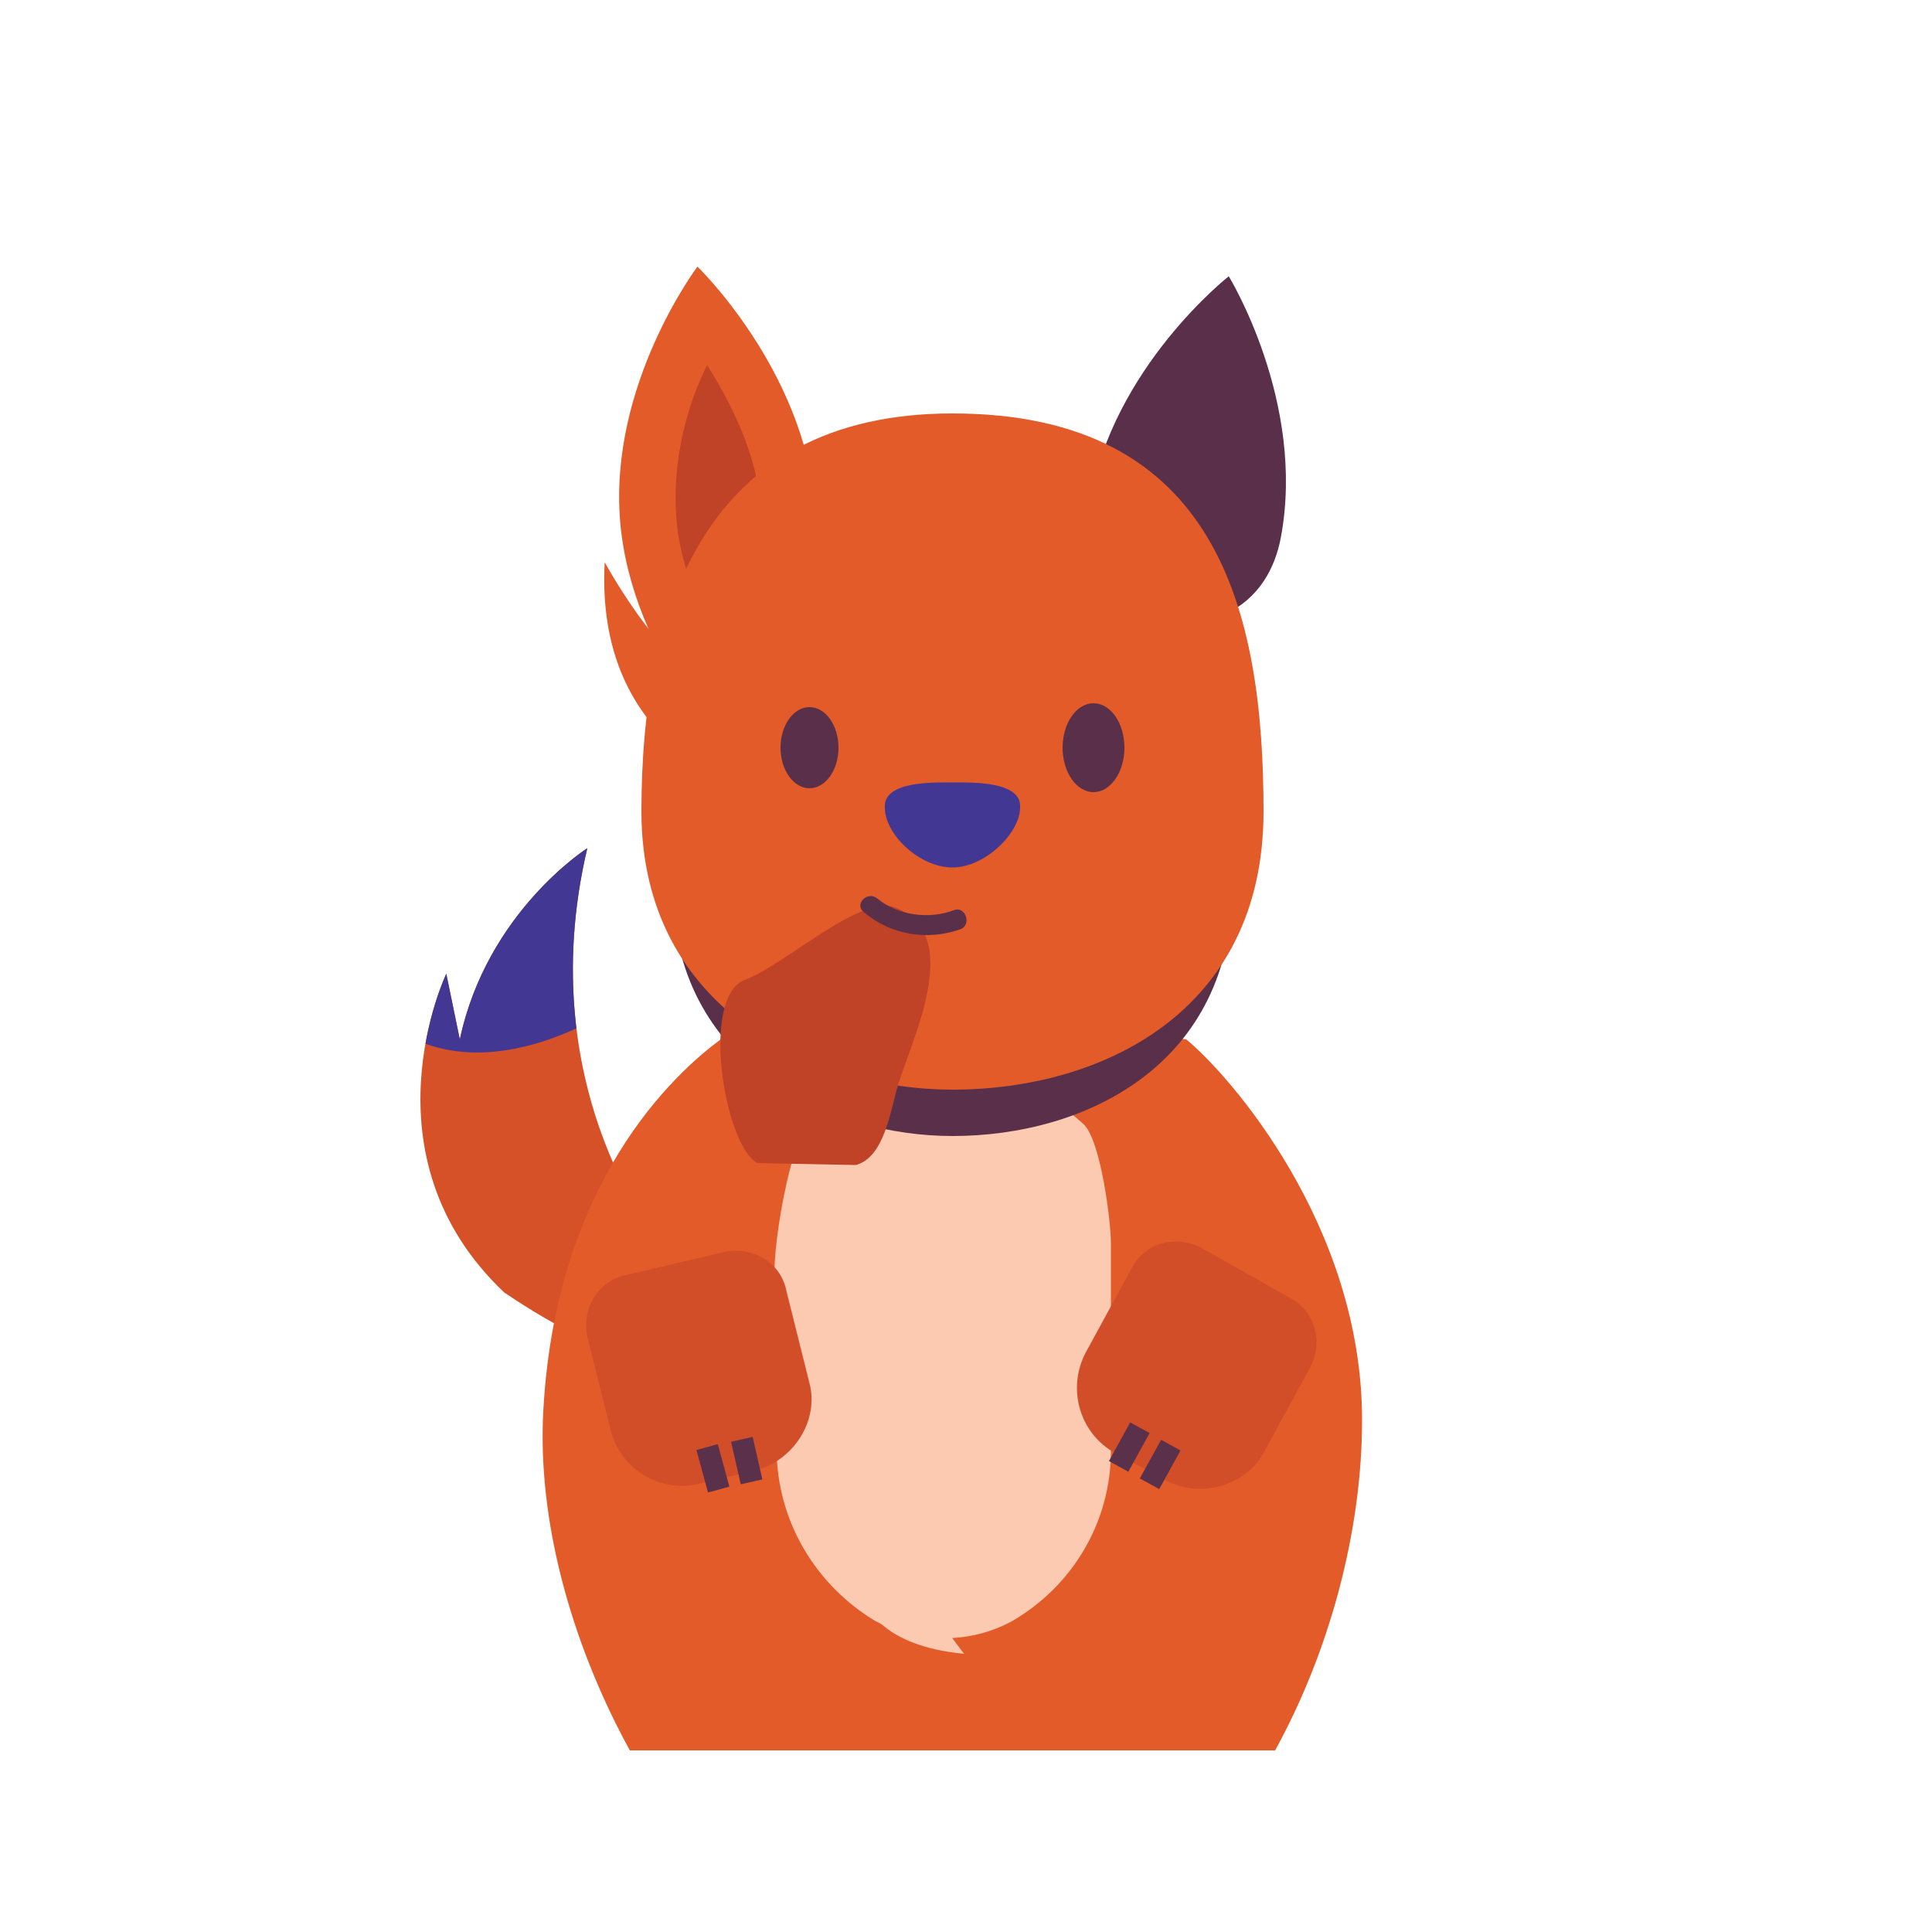 <?xml version="1.0" encoding="utf-8"?>
<!-- Generator: Adobe Illustrator 21.0.0, SVG Export Plug-In . SVG Version: 6.00 Build 0)  -->
<svg version="1.1" id="Layer_1" xmlns="http://www.w3.org/2000/svg" xmlns:xlink="http://www.w3.org/1999/xlink" x="0px" y="0px"
	 viewBox="0 0 100 100" style="enable-background:new 0 0 100 100;" xml:space="preserve">
<style type="text/css">
	.st0{clip-path:url(#XMLID_3_);fill:#423894;}
	.st1{display:none;fill:none;stroke:#EA8A31;stroke-width:0.596;stroke-miterlimit:10;}
	.st2{fill:none;}
	.st3{fill:#E35B29;}
	.st4{fill:#FBCAB1;}
	.st5{fill:#5A2F49;}
	.st6{fill:#C04227;}
	.st7{fill:#423894;}
	.st8{fill:#D14E28;}
	.st9{fill:none;stroke:#5A304A;stroke-width:1.146;stroke-miterlimit:10;}
</style>
<g id="XMLID_24923_">
	<g id="XMLID_24924_">
		<defs>
			<path id="XMLID_24925_" d="M34.4,64.7c0,0-7-8.1-4-20.8c0,0-5.2,3.3-6.6,9.9l-0.7-3.4c0,0-4.5,9.4,3,16.5
				C38,74.9,34.4,64.7,34.4,64.7z"/>
		</defs>
		<use xlink:href="#XMLID_24925_"  style="overflow:visible;fill:#D65028;"/>
		<clipPath id="XMLID_3_">
			<use xlink:href="#XMLID_24925_"  style="overflow:visible;"/>
		</clipPath>
		<path id="XMLID_24926_" class="st0" d="M17.3,42.6c0,0,3.7,11,4.4,11.3c5.3,2.2,11.4-2.6,11.4-2.6L33,41.1L17.3,42.6z"/>
	</g>
</g>
<path id="XMLID_85_" class="st1" d="M61,82.3c0,0-3.3,1.4-8.9,1.6"/>
<g id="XMLID_30_">
</g>
<rect x="10" y="10" class="st2" width="80" height="80"/>
<path class="st3" d="M70.5,73.5c0,5.8-1.7,12-4.5,17.1H32.6c-2.8-5.1-4.7-11.3-4.5-17.1c0.5-12.3,6.9-18,9.2-19.7
	c0,0,23.8-0.2,24.1,0C63.6,55.6,70.5,63.4,70.5,73.5z"/>
<g>
	<path id="XMLID_6174_" class="st4" d="M56.1,58.2c-3.8-3.5-10.7-4.9-13.9-0.8c-1.7,2.1-2.4,9.3-2,8.7V75c0,3.8,2.1,7.1,5.1,8.9
		c1.1,0.6,2.3,0.9,3.5,0.9h0c1.3,0,2.5-0.3,3.6-0.9c3.1-1.8,5.1-5.1,5.1-8.8V64.3C57.5,63.3,57,59.1,56.1,58.2z"/>
	<path id="XMLID_6173_" class="st4" d="M44.9,83.1c0,0,0.7,2.1,5,2.5c0,0-2.3-3-2.5-3.7"/>
</g>
<g id="XMLID_342_">
	<path id="XMLID_3033_" class="st5" d="M63.8,45.8c0,9.3-7.6,13-14.5,13c-6.3,0-14.5-3.6-14.5-13c0-9.3,2.9-18.5,14.5-18.6
		C61.6,27.2,63.8,36.4,63.8,45.8z"/>
</g>
<g id="XMLID_333_">
	<path id="XMLID_341_" class="st3" d="M42.2,26.2c-0.6-7.1-6.1-12.4-6.1-12.4s-4.6,6.1-4,13.2c0.6,7.1,6.1,12.4,6.1,12.4
		S42.7,33.2,42.2,26.2z"/>
	<path id="XMLID_335_" class="st6" d="M37.8,34.2c-1.2-1.9-2.6-4.5-2.8-7.5c-0.2-3,0.6-5.8,1.6-7.8c1.2,1.9,2.6,4.6,2.8,7.5
		C39.6,29.3,38.7,32.1,37.8,34.2z"/>
	<path id="XMLID_334_" class="st3" d="M38,40.5c0,0-7.2-2.2-6.7-11.4c0,0,3.5,6.5,6.5,6.6L38,40.5z"/>
</g>
<g id="XMLID_331_">
	<path id="XMLID_332_" class="st5" d="M56.4,26c1.2-7,7.2-11.7,7.2-11.7s4,6.5,2.7,13.5S55.2,32.9,56.4,26z"/>
</g>
<g id="XMLID_186_">
	<path id="XMLID_189_" class="st3" d="M65.4,42c0,10.4-8.4,14.4-16.1,14.4c-7,0-16.1-4-16.1-14.4c0-10.4,3.2-20.6,16.1-20.6
		C63,21.4,65.4,31.6,65.4,42z"/>
</g>
<path class="st6" d="M38.6,50.7c-2.4,0.8-1.1,8.6,0.6,9.5c-0.1,0,5.1,0.1,5.1,0.1c1.5-0.4,1.8-2.9,2.2-4.2c0.7-2.3,3.4-7.7-0.1-9.1
	C44.6,46.2,40.7,49.9,38.6,50.7z"/>
<ellipse id="XMLID_185_" class="st5" cx="56.6" cy="38.7" rx="1.6" ry="2.3"/>
<ellipse id="XMLID_191_" class="st5" cx="41.9" cy="38.7" rx="1.5" ry="2.1"/>
<g id="XMLID_184_">
	<g>
		<path class="st5" d="M49.4,47.1c-1.3,0.5-2.9,0.3-4-0.6c-0.5-0.4-1.2,0.3-0.7,0.7c1.4,1.2,3.3,1.5,5,0.9
			C50.3,47.9,50,46.9,49.4,47.1L49.4,47.1z"/>
	</g>
</g>
<path id="XMLID_183_" class="st7" d="M49.3,44.9c1.7,0,3.5-1.8,3.5-3.1c0.1-1.4-2.6-1.3-3.5-1.3c-0.9,0-3.6-0.1-3.5,1.3
	C45.8,43.2,47.6,44.9,49.3,44.9z"/>
<g id="XMLID_489_">
	<path id="XMLID_498_" class="st8" d="M39.1,76.1l-2.9,0.7c-2.1,0.5-4.1-0.8-4.6-2.8l-1.2-4.8c-0.3-1.4,0.5-2.9,2-3.2l5.1-1.2
		c1.4-0.3,2.9,0.5,3.2,2l1.2,4.8C42.4,73.5,41.1,75.6,39.1,76.1z"/>
	<g id="XMLID_490_">
		<g id="XMLID_493_">
			<line id="XMLID_497_" class="st9" x1="36.6" y1="74.9" x2="37.2" y2="77.1"/>
		</g>
		<g id="XMLID_491_">
			<line id="XMLID_492_" class="st9" x1="38.4" y1="74.5" x2="38.9" y2="76.7"/>
		</g>
	</g>
</g>
<g id="XMLID_499_">
	<path id="XMLID_500_" class="st8" d="M60.3,76.6l-2.6-1.4c-1.8-1-2.5-3.3-1.5-5.2l2.4-4.4c0.7-1.3,2.3-1.7,3.6-1l4.6,2.6
		c1.3,0.7,1.7,2.3,1,3.6l-2.4,4.4C64.5,76.9,62.1,77.6,60.3,76.6z"/>
	<g id="XMLID_174_">
		<g id="XMLID_177_">
			<line id="XMLID_178_" class="st9" x1="59" y1="73.9" x2="57.9" y2="75.9"/>
		</g>
		<g id="XMLID_175_">
			<line id="XMLID_176_" class="st9" x1="60.6" y1="74.8" x2="59.5" y2="76.8"/>
		</g>
	</g>
</g>
</svg>
